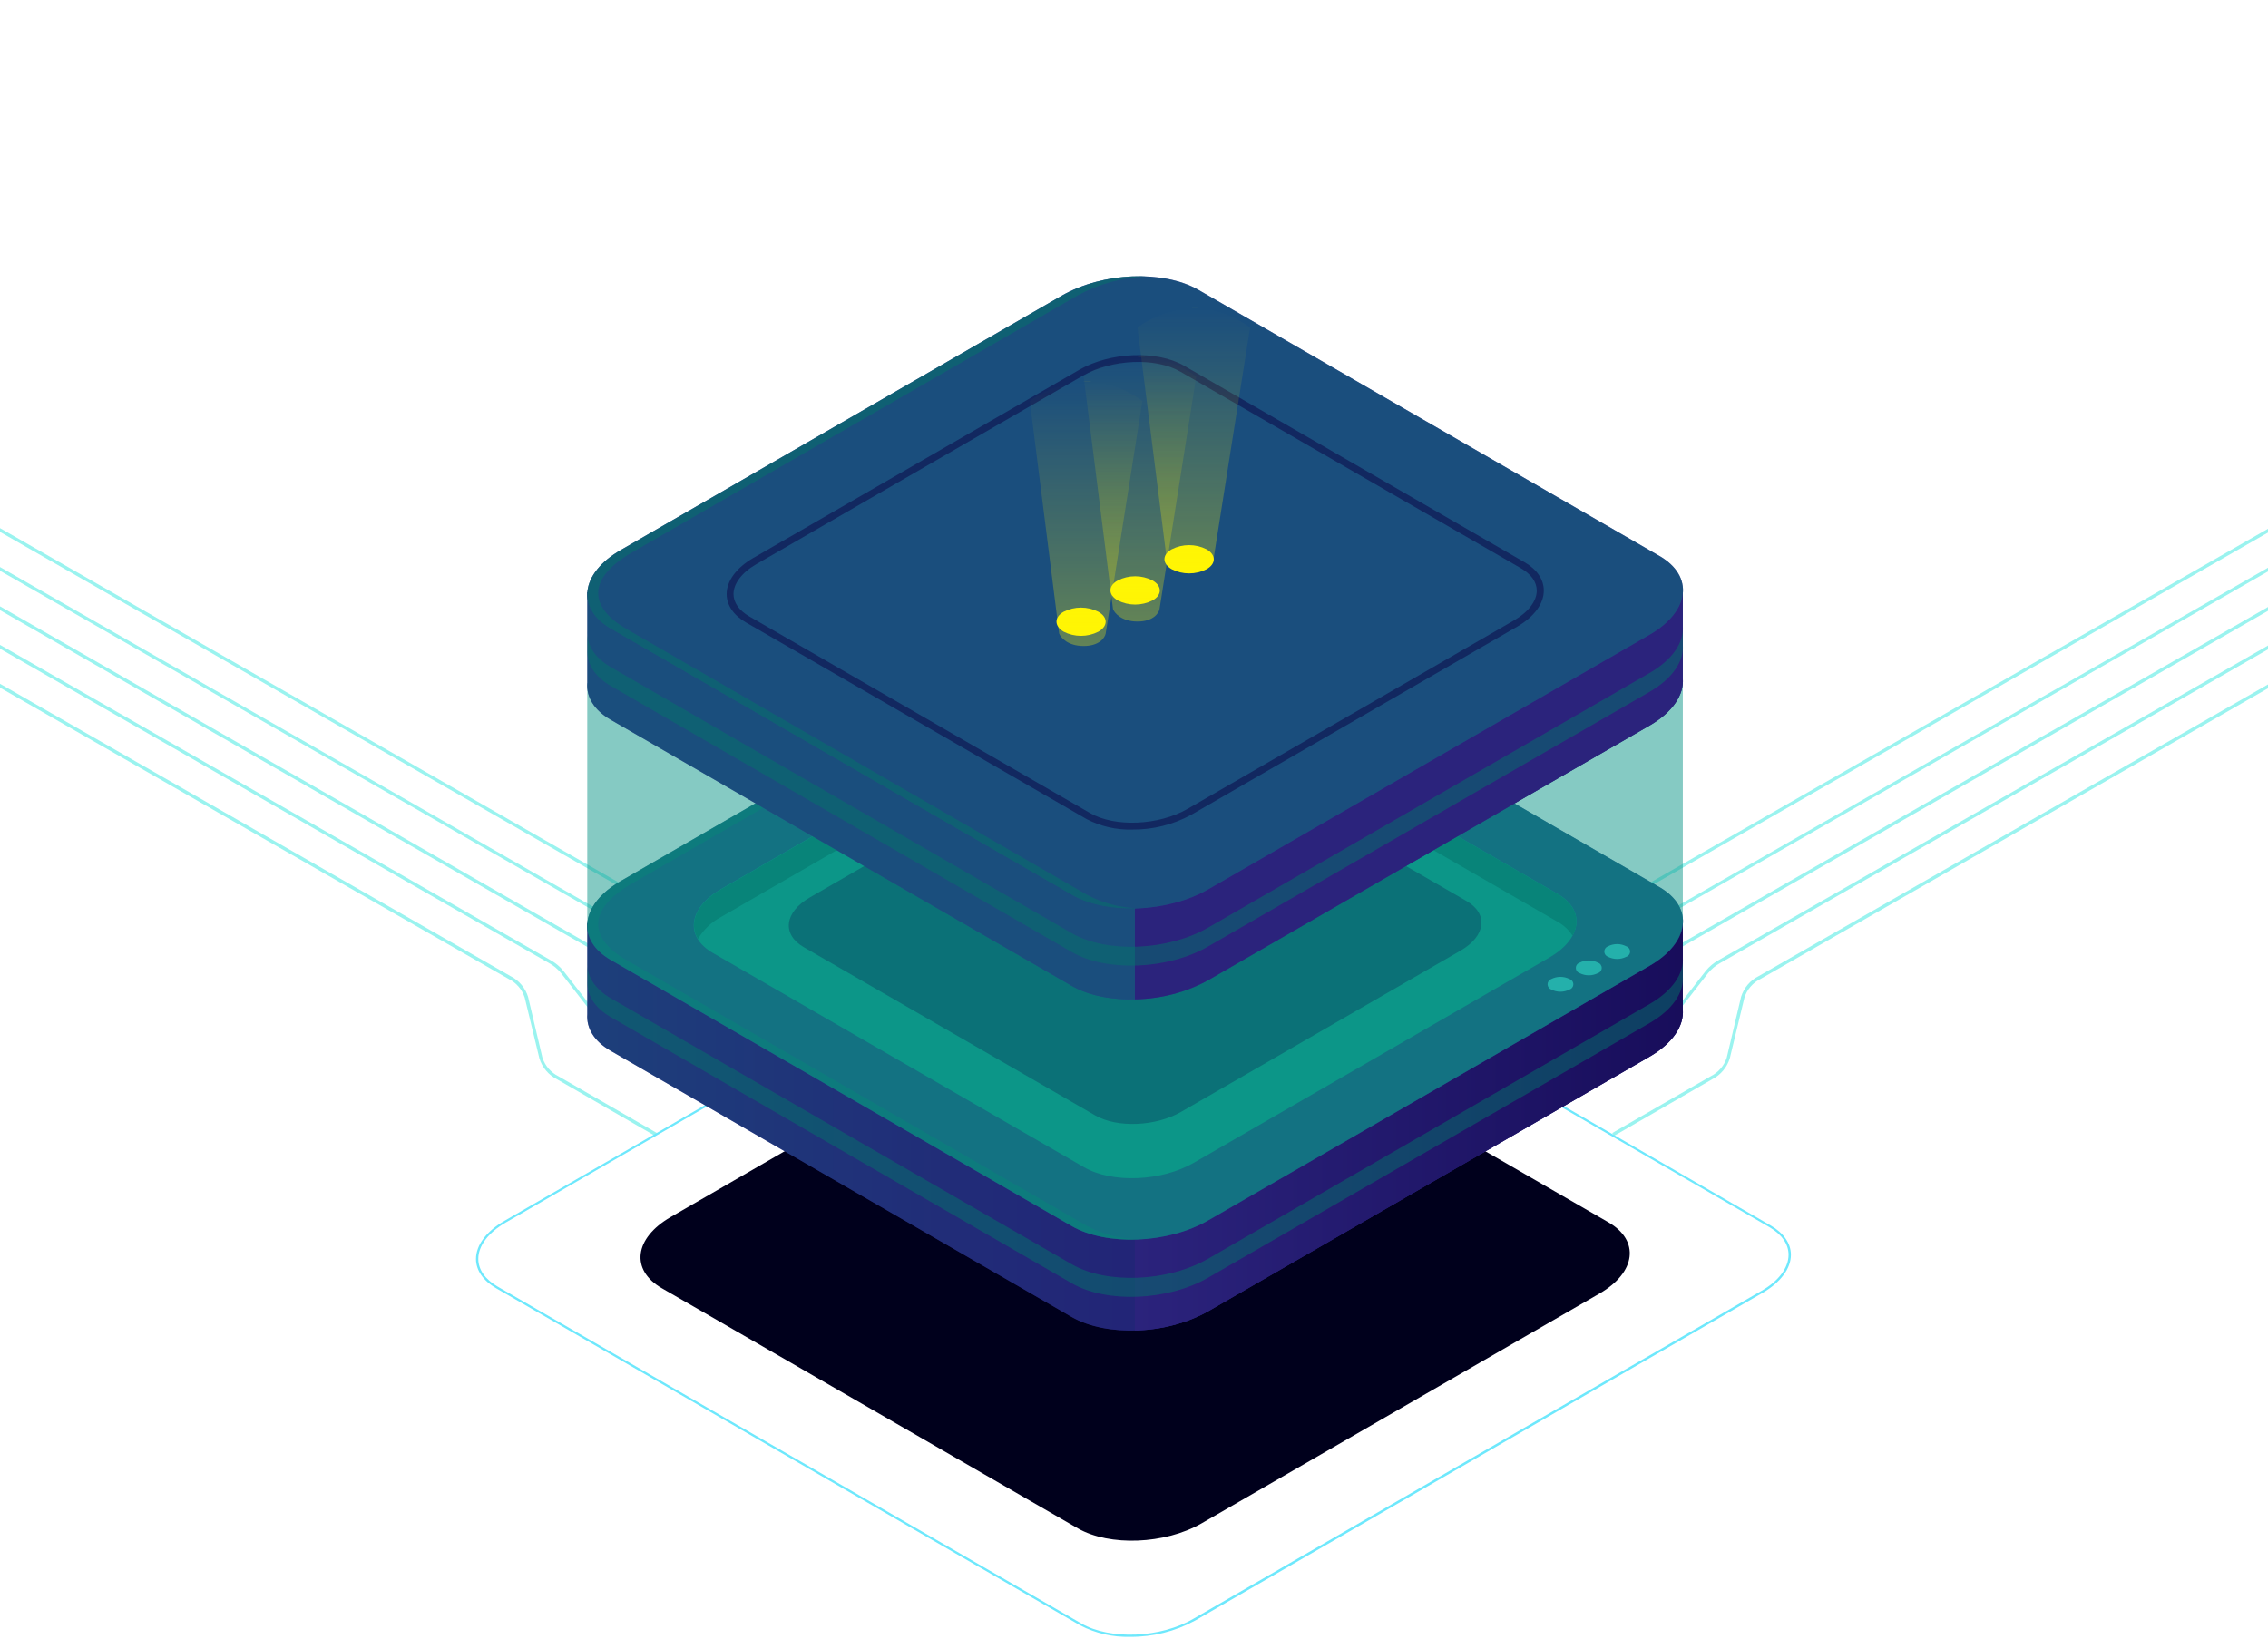 <svg width="375" height="271" viewBox="0 0 375 271" fill="none" xmlns="http://www.w3.org/2000/svg">
    <defs>
        <filter id="filter0_f" x="179.076" y="41.988" width="36.615" height="61.704" filterUnits="userSpaceOnUse" color-interpolation-filters="sRGB">
            <feFlood flood-opacity="0" result="BackgroundImageFix"/>
            <feBlend mode="normal" in="SourceGraphic" in2="BackgroundImageFix" result="shape"/>
            <feGaussianBlur stdDeviation="4.5" result="effect1_foregroundBlur"/>
        </filter>
        <filter id="filter1_f" x="170.174" y="50.081" width="36.615" height="61.704" filterUnits="userSpaceOnUse" color-interpolation-filters="sRGB">
            <feFlood flood-opacity="0" result="BackgroundImageFix"/>
            <feBlend mode="normal" in="SourceGraphic" in2="BackgroundImageFix" result="shape"/>
            <feGaussianBlur stdDeviation="4.5" result="effect1_foregroundBlur"/>
        </filter>
        <filter id="filter2_f" x="161.271" y="54.128" width="36.615" height="61.704" filterUnits="userSpaceOnUse" color-interpolation-filters="sRGB">
            <feFlood flood-opacity="0" result="BackgroundImageFix"/>
            <feBlend mode="normal" in="SourceGraphic" in2="BackgroundImageFix" result="shape"/>
            <feGaussianBlur stdDeviation="4.5" result="effect1_foregroundBlur"/>
        </filter>
        <linearGradient id="paint0_linear" x1="57.063" y1="172.738" x2="238.214" y2="172.738" gradientUnits="userSpaceOnUse">
            <stop stop-color="#04726A"/>
            <stop offset="0.24" stop-color="#0A5265"/>
            <stop offset="0.57" stop-color="#122D60"/>
            <stop offset="0.83" stop-color="#16155C"/>
            <stop offset="1" stop-color="#180D5B"/>
        </linearGradient>
        <linearGradient id="paint1_linear" x1="187.68" y1="172.72" x2="278.261" y2="172.72" gradientUnits="userSpaceOnUse">
            <stop stop-color="#2B237C"/>
            <stop offset="1" stop-color="#180D5B"/>
        </linearGradient>
        <linearGradient id="paint2_linear" x1="44010.2" y1="15474.2" x2="84564.5" y2="15474.2" gradientUnits="userSpaceOnUse">
            <stop stop-color="#04726A"/>
            <stop offset="0.24" stop-color="#0A5265"/>
            <stop offset="0.57" stop-color="#122D60"/>
            <stop offset="0.83" stop-color="#16155C"/>
            <stop offset="1" stop-color="#180D5B"/>
        </linearGradient>
        <linearGradient id="paint3_linear" x1="22508.8" y1="15469" x2="33072.5" y2="15469" gradientUnits="userSpaceOnUse">
            <stop stop-color="#04726A"/>
            <stop offset="0.24" stop-color="#0A5265"/>
            <stop offset="0.57" stop-color="#122D60"/>
            <stop offset="0.83" stop-color="#16155C"/>
            <stop offset="1" stop-color="#180D5B"/>
        </linearGradient>
        <linearGradient id="paint4_linear" x1="49518.3" y1="12080.1" x2="58421.9" y2="-6682.05" gradientUnits="userSpaceOnUse">
            <stop stop-color="#04726A"/>
            <stop offset="0.24" stop-color="#0A5265"/>
            <stop offset="0.57" stop-color="#122D60"/>
            <stop offset="0.83" stop-color="#16155C"/>
            <stop offset="1" stop-color="#180D5B"/>
        </linearGradient>
        <linearGradient id="paint5_linear" x1="35046" y1="9923.76" x2="75596.7" y2="9923.76" gradientUnits="userSpaceOnUse">
            <stop stop-color="#04726A"/>
            <stop offset="0.24" stop-color="#0A5265"/>
            <stop offset="0.57" stop-color="#122D60"/>
            <stop offset="0.83" stop-color="#16155C"/>
            <stop offset="1" stop-color="#180D5B"/>
        </linearGradient>
        <linearGradient id="paint6_linear" x1="32308" y1="14237.6" x2="42448.5" y2="14237.6" gradientUnits="userSpaceOnUse">
            <stop stop-color="#2B237C"/>
            <stop offset="1" stop-color="#180D5B"/>
        </linearGradient>
        <linearGradient id="paint7_linear" x1="44010.2" y1="8346.1" x2="84564.5" y2="8346.1" gradientUnits="userSpaceOnUse">
            <stop stop-color="#04726A"/>
            <stop offset="0.24" stop-color="#0A5265"/>
            <stop offset="0.57" stop-color="#122D60"/>
            <stop offset="0.83" stop-color="#16155C"/>
            <stop offset="1" stop-color="#180D5B"/>
        </linearGradient>
        <linearGradient id="paint8_linear" x1="22508.8" y1="8345.4" x2="33072.5" y2="8345.4" gradientUnits="userSpaceOnUse">
            <stop stop-color="#04726A"/>
            <stop offset="0.24" stop-color="#0A5265"/>
            <stop offset="0.57" stop-color="#122D60"/>
            <stop offset="0.83" stop-color="#16155C"/>
            <stop offset="1" stop-color="#180D5B"/>
        </linearGradient>
        <linearGradient id="paint9_linear" x1="49518.3" y1="8223.5" x2="58422.7" y2="-10538.7" gradientUnits="userSpaceOnUse">
            <stop stop-color="#04726A"/>
            <stop offset="0.24" stop-color="#0A5265"/>
            <stop offset="0.57" stop-color="#122D60"/>
            <stop offset="0.83" stop-color="#16155C"/>
            <stop offset="1" stop-color="#180D5B"/>
        </linearGradient>
        <linearGradient id="paint10_linear" x1="197.384" y1="50.988" x2="197.384" y2="94.692" gradientUnits="userSpaceOnUse">
            <stop stop-color="#FFF504"/>
            <stop offset="0" stop-color="#FFF504" stop-opacity="0"/>
            <stop offset="1" stop-color="#FFF504"/>
        </linearGradient>
        <linearGradient id="paint11_linear" x1="188.481" y1="59.081" x2="188.481" y2="102.786" gradientUnits="userSpaceOnUse">
            <stop stop-color="#FFF504"/>
            <stop offset="0" stop-color="#FFF504" stop-opacity="0"/>
            <stop offset="1" stop-color="#FFF504"/>
        </linearGradient>
        <linearGradient id="paint12_linear" x1="179.578" y1="63.128" x2="179.578" y2="106.832" gradientUnits="userSpaceOnUse">
            <stop stop-color="#FFF504"/>
            <stop offset="0" stop-color="#FFF504" stop-opacity="0"/>
            <stop offset="1" stop-color="#FFF504"/>
        </linearGradient>
    </defs>
<g opacity="0.73">
<path opacity="0.73" d="M129.885 175.399L-84.807 52.267L-84.532 51.789L130.161 174.922L129.885 175.399Z" fill="#42E8E0"/>
<path opacity="0.73" d="M151.454 162.943L135.211 153.571C133.509 152.634 131.622 152.082 129.683 151.953L112.258 150.577C110.242 150.467 108.275 149.914 106.496 148.958L-73.622 45.8L-73.347 45.323L106.771 148.497C108.478 149.415 110.364 149.953 112.299 150.075L129.724 151.443C131.739 151.56 133.705 152.112 135.486 153.061L151.729 162.442L151.454 162.943Z" fill="#42E8E0"/>
<path opacity="0.73" d="M108.325 187.847L92.081 178.475C91.393 178.124 90.781 177.639 90.284 177.049C89.786 176.458 89.412 175.773 89.184 175.035L86.756 164.975C86.543 164.308 86.198 163.691 85.74 163.161C85.282 162.631 84.722 162.199 84.093 161.891L-96 58.725L-95.725 58.248L84.385 161.414C85.081 161.758 85.7 162.24 86.204 162.832C86.708 163.423 87.085 164.111 87.314 164.853L89.686 174.913C89.902 175.58 90.25 176.196 90.708 176.726C91.167 177.256 91.728 177.688 92.356 177.997L108.608 187.369L108.325 187.847Z" fill="#42E8E0"/>
<path opacity="0.73" d="M119.129 181.623L101.818 171.628C101.012 171.18 100.3 170.581 99.722 169.863L92.745 160.904C92.207 160.245 91.547 159.696 90.803 159.285L-90.407 55.496L-90.132 55.019L91.054 158.8C91.861 159.249 92.575 159.848 93.158 160.564L100.126 169.531C100.664 170.19 101.324 170.74 102.069 171.15L119.38 181.145L119.129 181.623Z" fill="#42E8E0"/>
<path opacity="0.73" d="M140.666 169.175L123.362 159.172C122.464 158.663 121.5 158.279 120.497 158.031L104.974 153.984C103.924 153.72 102.914 153.318 101.971 152.786L-79.214 49.029L-78.939 48.56L102.247 152.341C103.145 152.85 104.109 153.234 105.112 153.482L120.635 157.529C121.684 157.793 122.694 158.195 123.637 158.727L140.941 168.722L140.666 169.175Z" fill="#42E8E0"/>
</g>
<g opacity="0.73">
<path opacity="0.73" d="M245.305 175.399L459.997 52.267L459.722 51.789L245.03 174.922L245.305 175.399Z" fill="#42E8E0"/>
<path opacity="0.73" d="M223.736 162.943L239.979 153.571C241.682 152.634 243.568 152.082 245.507 151.953L262.932 150.577C264.949 150.467 266.916 149.914 268.695 148.958L448.812 45.8L448.537 45.323L268.419 148.497C266.712 149.415 264.826 149.953 262.892 150.075L245.467 151.443C243.452 151.56 241.486 152.112 239.704 153.061L223.461 162.442L223.736 162.943Z" fill="#42E8E0"/>
<path opacity="0.73" d="M266.866 187.847L283.109 178.475C283.798 178.124 284.409 177.639 284.907 177.049C285.404 176.458 285.778 175.773 286.007 175.035L288.435 164.975C288.647 164.308 288.993 163.691 289.451 163.161C289.908 162.631 290.468 162.199 291.097 161.891L471.19 58.725L470.915 58.248L290.806 161.414C290.109 161.758 289.49 162.24 288.987 162.832C288.483 163.423 288.105 164.111 287.876 164.853L285.505 174.913C285.289 175.58 284.941 176.196 284.482 176.726C284.023 177.256 283.463 177.688 282.834 177.997L266.583 187.369L266.866 187.847Z" fill="#42E8E0"/>
<path opacity="0.73" d="M256.061 181.623L273.373 171.628C274.179 171.18 274.89 170.581 275.469 169.863L282.445 160.904C282.984 160.245 283.643 159.696 284.388 159.285L465.598 55.496L465.323 55.019L284.137 158.8C283.33 159.249 282.616 159.848 282.033 160.564L275.064 169.531C274.526 170.19 273.867 170.74 273.122 171.15L255.81 181.145L256.061 181.623Z" fill="#42E8E0"/>
<path opacity="0.73" d="M234.525 169.175L251.828 159.172C252.727 158.663 253.691 158.279 254.693 158.031L270.216 153.984C271.266 153.72 272.276 153.318 273.219 152.786L454.405 49.029L454.13 48.56L272.944 152.341C272.045 152.85 271.081 153.234 270.079 153.482L254.556 157.529C253.506 157.793 252.496 158.195 251.553 158.727L234.25 168.722L234.525 169.175Z" fill="#42E8E0"/>
</g>
<path d="M186.855 270.69C183.983 270.769 181.139 270.115 178.591 268.788L82.054 213.057C79.893 211.811 78.703 210.079 78.703 208.201C78.703 205.919 80.419 203.621 83.405 201.897L177.223 147.728C182.832 144.491 191.363 144.143 196.227 146.919L292.764 202.657C294.925 203.904 296.115 205.636 296.115 207.513C296.115 209.796 294.399 212.094 291.413 213.818L197.603 268.003C194.306 269.798 190.607 270.723 186.855 270.69ZM187.98 145.389C184.292 145.359 180.658 146.267 177.418 148.027L83.6 202.188C80.735 203.847 79.084 206.032 79.084 208.185C79.084 209.95 80.209 211.568 82.248 212.75L178.777 268.473C183.544 271.232 191.905 270.901 197.392 267.663L291.21 213.494C294.083 211.876 295.726 209.658 295.726 207.505C295.726 205.741 294.601 204.122 292.562 202.941L196.065 147.25C193.572 145.951 190.789 145.31 187.98 145.389Z" fill="#6EE8FC"/>
<path d="M178.227 252.755L109.433 213.041C104.205 210.022 104.861 204.754 110.898 201.265L176.754 163.227C182.792 159.738 191.921 159.358 197.149 162.417L265.943 202.139C271.171 205.158 270.515 210.427 264.478 213.915L198.622 251.954C192.585 255.394 183.455 255.75 178.227 252.755Z" fill="#00001C"/>
<path d="M278.245 166.933V152.713H241.55L198.169 127.664C192.382 124.322 182.266 124.743 175.581 128.603L133.851 152.713H97.108V167.743C96.946 170.001 98.208 172.186 100.992 173.788L177.183 217.784C182.97 221.126 193.087 220.706 199.772 216.845L272.717 174.76C276.602 172.502 278.455 169.62 278.245 166.933Z" fill="#312A91"/>
<path opacity="0.5" d="M278.245 166.933V152.713H241.55L198.169 127.664C192.382 124.322 182.266 124.743 175.581 128.603L133.851 152.713H97.108V167.743C96.946 170.001 98.208 172.186 100.992 173.788L177.183 217.784C182.97 221.126 193.087 220.706 199.772 216.845L272.717 174.76C276.602 172.502 278.455 169.62 278.245 166.933Z" fill="url(#paint0_linear)"/>
<path d="M198.169 127.664C195.385 126.046 191.606 125.334 187.648 125.431V220.026C191.893 219.969 196.06 218.877 199.788 216.845L272.733 174.76C276.594 172.534 278.447 169.653 278.237 166.966V152.713H241.55L198.169 127.664Z" fill="url(#paint1_linear)"/>
<path d="M177.207 202.755L101.016 158.767C95.222 155.425 95.95 149.581 102.635 145.721L175.58 103.635C182.266 99.783 192.382 99.362 198.169 102.705L274.36 146.692C280.155 150.034 279.426 155.878 272.741 159.73L199.796 201.816C193.111 205.676 182.994 206.097 177.207 202.755Z" fill="#312A91"/>
<path opacity="0.5" d="M177.207 202.755L101.016 158.767C95.222 155.425 95.95 149.581 102.635 145.721L175.58 103.635C182.266 99.783 192.382 99.362 198.169 102.705L274.36 146.692C280.155 150.034 279.426 155.878 272.741 159.73L199.796 201.816C193.111 205.676 182.994 206.097 177.207 202.755Z" fill="url(#paint2_linear)"/>
<path d="M179.247 193.034L117.851 157.586C113.189 154.899 113.804 150.188 119.162 147.064L177.936 113.129C183.318 110.021 191.468 109.681 196.13 112.376L257.526 147.817C262.188 150.512 261.572 155.214 256.215 158.338L197.441 192.266C192.059 195.39 183.909 195.721 179.247 193.034Z" fill="#0C9688"/>
<path d="M119.162 151.677L177.936 117.742C183.318 114.634 191.468 114.294 196.13 116.989L257.526 152.43C258.537 152.981 259.394 153.777 260.019 154.745C261.378 152.252 260.593 149.614 257.526 147.833L196.17 112.392C191.509 109.697 183.359 110.037 177.976 113.145L119.203 147.08C115.156 149.419 113.812 152.665 115.399 155.279C116.302 153.758 117.603 152.513 119.162 151.677Z" fill="#04726A"/>
<path opacity="0.5" d="M179.765 202.755L103.574 158.767C97.779 155.425 96.395 150.512 105.193 145.721L178.138 103.635C181.653 101.717 185.564 100.639 189.566 100.487C184.707 100.221 179.869 101.296 175.58 103.595L102.635 145.68C95.95 149.541 95.222 155.392 101.016 158.727L177.207 202.714C180.145 204.414 184.208 205.142 188.368 204.932C185.37 204.887 182.423 204.141 179.765 202.755Z" fill="url(#paint3_linear)"/>
<path opacity="0.5" d="M272.741 166.051L199.796 208.137C193.111 211.997 182.994 212.418 177.208 209.075L101.017 165.104C98.233 163.486 96.97 161.317 97.132 159.059V162.175C96.97 164.433 98.233 166.618 101.017 168.22L177.208 212.216C182.994 215.558 193.111 215.137 199.796 211.277L272.741 169.191C276.602 166.966 278.455 164.085 278.245 161.398V158.282C278.455 160.944 276.602 163.826 272.741 166.051Z" fill="url(#paint4_linear)"/>
<path d="M259.509 161.907C259.692 161.967 259.853 162.083 259.966 162.24C260.08 162.396 260.141 162.584 260.141 162.777C260.141 162.971 260.08 163.159 259.966 163.315C259.853 163.472 259.692 163.588 259.509 163.648C259.042 163.883 258.526 164.006 258.003 164.006C257.48 164.006 256.965 163.883 256.498 163.648C256.318 163.584 256.162 163.466 256.052 163.31C255.942 163.155 255.882 162.968 255.882 162.777C255.882 162.587 255.942 162.4 256.052 162.245C256.162 162.089 256.318 161.971 256.498 161.907C256.965 161.672 257.48 161.549 258.003 161.549C258.526 161.549 259.042 161.672 259.509 161.907Z" fill="#3CCACE"/>
<path d="M264.202 159.196C264.386 159.256 264.547 159.372 264.66 159.528C264.774 159.685 264.835 159.873 264.835 160.066C264.835 160.259 264.774 160.448 264.66 160.604C264.547 160.76 264.386 160.877 264.202 160.936C263.736 161.172 263.22 161.294 262.697 161.294C262.174 161.294 261.659 161.172 261.192 160.936C261.008 160.877 260.848 160.76 260.734 160.604C260.62 160.448 260.559 160.259 260.559 160.066C260.559 159.873 260.62 159.685 260.734 159.528C260.848 159.372 261.008 159.256 261.192 159.196C261.659 158.961 262.174 158.838 262.697 158.838C263.22 158.838 263.736 158.961 264.202 159.196Z" fill="#3CCACE"/>
<path d="M268.889 156.493C269.073 156.553 269.233 156.669 269.347 156.825C269.46 156.981 269.522 157.17 269.522 157.363C269.522 157.556 269.46 157.745 269.347 157.901C269.233 158.057 269.073 158.173 268.889 158.233C268.422 158.469 267.906 158.591 267.384 158.591C266.861 158.591 266.345 158.469 265.878 158.233C265.698 158.17 265.542 158.052 265.432 157.896C265.322 157.74 265.263 157.554 265.263 157.363C265.263 157.172 265.322 156.986 265.432 156.83C265.542 156.674 265.698 156.557 265.878 156.493C266.344 156.254 266.86 156.129 267.384 156.129C267.907 156.129 268.423 156.254 268.889 156.493Z" fill="#3CCACE"/>
<path opacity="0.5" d="M181.068 184.447L132.912 156.647C129.246 154.534 129.675 150.844 133.932 148.4L180.064 121.789C184.289 119.361 190.675 119.077 194.341 121.19L242.464 148.999C246.13 151.111 245.701 154.801 241.444 157.238L195.312 183.857C191.112 186.293 184.726 186.56 181.068 184.447Z" fill="#0B0244"/>
<path opacity="0.5" d="M278.245 152.713C278.261 152.444 278.261 152.174 278.245 151.904V112.182L215.116 112.457L198.161 102.672C192.374 99.33 182.257 99.751 175.572 103.603L159.815 112.708L97.099 112.983V152.713C96.937 154.971 98.2 157.157 100.984 158.767L177.175 202.755C182.962 206.097 193.078 205.676 199.763 201.816L272.709 159.73C276.181 157.731 278.034 155.19 278.212 152.746L278.245 152.713Z" fill="#0C9688"/>
<path d="M278.245 112.182V97.93H241.55L198.169 72.889C192.382 69.546 182.266 69.959 175.581 73.819L133.851 97.93H97.108V112.983C96.946 115.249 98.208 117.426 100.992 119.037L177.183 163.024C182.97 166.367 193.087 165.946 199.772 162.086L272.717 120C276.602 117.75 278.455 114.861 278.245 112.182Z" fill="#312A91"/>
<path opacity="0.5" d="M278.245 112.182V97.93H241.55L198.169 72.889C192.382 69.546 182.266 69.959 175.581 73.819L133.851 97.93H97.108V112.983C96.946 115.249 98.208 117.426 100.992 119.037L177.183 163.024C182.97 166.367 193.087 165.946 199.772 162.086L272.717 120C276.602 117.75 278.455 114.861 278.245 112.182Z" fill="url(#paint5_linear)"/>
<path d="M198.169 72.913C195.385 71.294 191.606 70.574 187.648 70.671V165.266C191.893 165.209 196.06 164.117 199.788 162.085L272.733 120C276.594 117.774 278.447 114.885 278.237 112.206V97.93H241.55L198.169 72.913Z" fill="url(#paint6_linear)"/>
<path d="M177.207 147.995L101.016 104.008C95.222 100.665 95.95 94.822 102.635 90.969L175.58 48.884C182.266 45.023 192.382 44.602 198.169 47.945L274.36 91.932C280.155 95.275 279.426 101.118 272.741 104.979L199.796 147.064C193.111 150.917 182.994 151.346 177.207 147.995Z" fill="#312A91"/>
<path opacity="0.5" d="M177.207 147.995L101.016 104.008C95.222 100.665 95.95 94.822 102.635 90.969L175.58 48.884C182.266 45.023 192.382 44.602 198.169 47.945L274.36 91.932C280.155 95.275 279.426 101.118 272.741 104.979L199.796 147.064C193.111 150.917 182.994 151.346 177.207 147.995Z" fill="url(#paint7_linear)"/>
<path opacity="0.5" d="M179.765 147.995L103.574 104.008C97.779 100.665 96.395 95.752 105.193 90.969L178.138 48.884C181.651 46.959 185.563 45.878 189.566 45.727C184.702 45.473 179.863 46.565 175.58 48.884L102.635 90.969C95.95 94.822 95.222 100.681 101.016 104.008L177.207 147.995C180.145 149.695 184.208 150.423 188.368 150.213C185.366 150.159 182.419 149.399 179.765 147.995Z" fill="url(#paint8_linear)"/>
<path opacity="0.5" d="M272.741 111.3L199.796 153.385C193.111 157.246 182.994 157.667 177.208 154.324L101.017 110.337C98.233 108.718 96.97 106.549 97.132 104.283V107.399C96.97 109.657 98.233 111.842 101.017 113.453L177.208 157.44C182.994 160.782 193.111 160.362 199.796 156.501L272.741 114.416C276.602 112.182 278.455 109.301 278.245 106.614V103.506C278.455 106.185 276.602 109.074 272.741 111.3Z" fill="url(#paint9_linear)"/>
<path opacity="0.5" d="M187.187 137.19C184.568 137.262 181.974 136.663 179.652 135.45L123.33 102.931C121.282 101.741 120.149 100.082 120.149 98.245C120.149 96.068 121.768 93.891 124.528 92.288L178.47 61.145C183.561 58.207 191.314 57.908 195.741 60.457L252.079 92.984C254.127 94.166 255.26 95.833 255.26 97.671C255.26 99.848 253.641 102.017 250.881 103.619L196.939 134.762C193.948 136.388 190.591 137.224 187.187 137.19ZM180.226 134.455C184.338 136.834 191.557 136.527 196.356 133.767L250.29 102.624C252.718 101.232 254.094 99.386 254.094 97.671C254.094 96.254 253.164 94.951 251.488 93.98L195.15 61.453C191.039 59.073 183.82 59.389 179.02 62.141L125.086 93.284C122.658 94.676 121.282 96.521 121.282 98.245C121.282 99.653 122.213 100.965 123.889 101.936L180.226 134.455Z" fill="#0B0244"/>
<path d="M181.602 101.167C183.22 102.073 183.22 103.554 181.602 104.469C180.714 104.92 179.732 105.155 178.737 105.155C177.741 105.155 176.759 104.92 175.872 104.469C174.293 103.554 174.293 102.041 175.872 101.167C176.759 100.716 177.741 100.481 178.737 100.481C179.732 100.481 180.714 100.716 181.602 101.167Z" fill="#FFF504"/>
<path d="M190.553 95.987C192.172 96.902 192.172 98.415 190.553 99.297C189.665 99.748 188.684 99.983 187.688 99.983C186.692 99.983 185.711 99.748 184.823 99.297C183.204 98.383 183.204 96.869 184.823 95.987C185.711 95.536 186.692 95.302 187.688 95.302C188.684 95.302 189.665 95.536 190.553 95.987Z" fill="#FFF504"/>
<path d="M199.48 90.832C201.098 91.746 201.098 93.26 199.48 94.142C198.592 94.593 197.61 94.827 196.615 94.827C195.619 94.827 194.637 94.593 193.75 94.142C192.131 93.227 192.131 91.714 193.75 90.832C194.639 90.385 195.62 90.152 196.615 90.152C197.61 90.152 198.591 90.385 199.48 90.832Z" fill="#FFF504"/>
<g opacity="0.45" filter="url(#filter0_f)">
<path d="M196.979 94.692C194.389 94.692 193.202 93.325 192.932 92.641L188.076 54.179C188.076 54.179 196.979 46.999 206.691 54.179L200.621 92.641C200.486 93.325 199.569 94.692 196.979 94.692Z" fill="url(#paint10_linear)" fill-opacity="0.7"/>
</g>
<g opacity="0.45" filter="url(#filter1_f)">
<path d="M188.077 102.786C185.487 102.786 184.3 101.418 184.03 100.734L179.174 62.272C179.174 62.272 188.077 55.093 197.789 62.272L191.719 100.734C191.584 101.418 190.666 102.786 188.077 102.786Z" fill="url(#paint11_linear)" fill-opacity="0.7"/>
</g>
<g opacity="0.45" filter="url(#filter2_f)">
<path d="M179.174 106.832C176.584 106.832 175.397 105.465 175.127 104.781L170.271 66.319C170.271 66.319 179.174 59.139 188.886 66.319L182.816 104.781C182.681 105.465 181.764 106.832 179.174 106.832Z" fill="url(#paint12_linear)" fill-opacity="0.7"/>
</g>

</svg>
